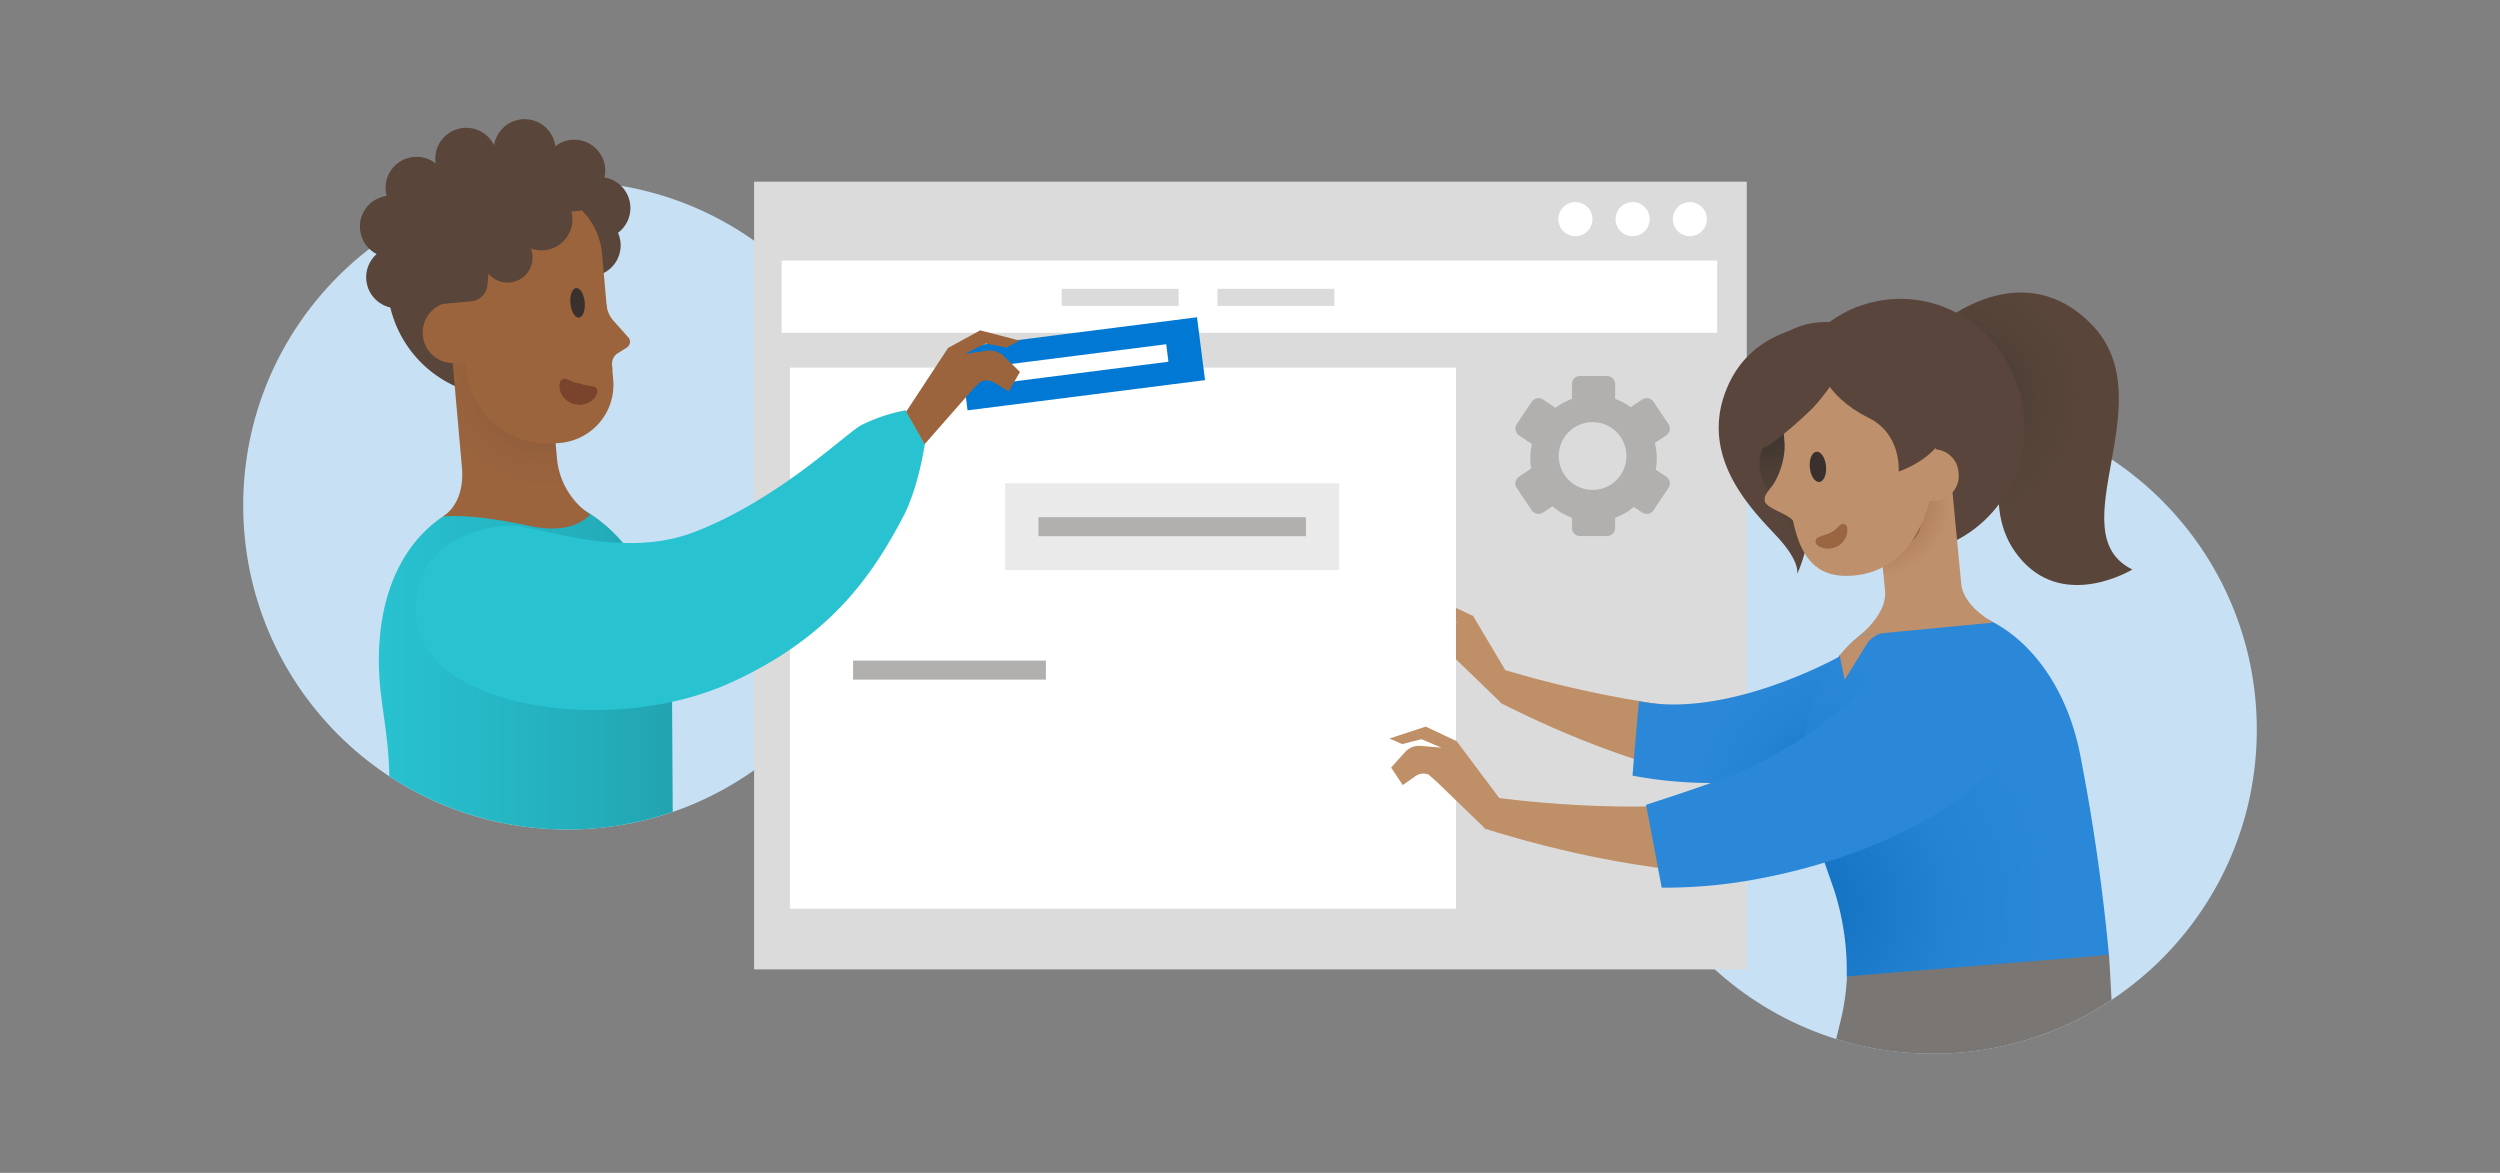 <svg xmlns="http://www.w3.org/2000/svg" xmlns:xlink="http://www.w3.org/1999/xlink" viewBox="0 0 405 190"><rect x="0" y="0" width="405" height="190" fill="#808080" stroke="none"/><defs><linearGradient id="linear-gradient" x1="61.375" y1="107.149" x2="108.983" y2="107.149" gradientUnits="userSpaceOnUse"><stop offset="0" stop-color="#28c2d1"/><stop offset="0.657" stop-color="#24afbd"/><stop offset="1" stop-color="#22a4b0"/></linearGradient><radialGradient id="radial-gradient" cx="7.55" cy="67.948" r="18.374" gradientTransform="matrix(-0.996, 0.089, 0.089, 0.996, 89.822, -7.348)" gradientUnits="userSpaceOnUse"><stop offset="0" stop-color="#724937"/><stop offset="0.358" stop-color="#88583a"/><stop offset="0.7" stop-color="#96613c"/><stop offset="1" stop-color="#9b643d"/></radialGradient><radialGradient id="radial-gradient-2" cx="298.816" cy="129.851" r="24.728" gradientUnits="userSpaceOnUse"><stop offset="0" stop-color="#106ebe"/><stop offset="0.122" stop-color="#1573c3"/><stop offset="0.617" stop-color="#2583d3"/><stop offset="1" stop-color="#2b88d8"/></radialGradient><radialGradient id="radial-gradient-3" cx="395.124" cy="66.081" r="19.649" gradientTransform="translate(-82.349 36.079) rotate(-5.46)" gradientUnits="userSpaceOnUse"><stop offset="0" stop-color="#33312d"/><stop offset="0.059" stop-color="#38332e"/><stop offset="0.356" stop-color="#4a3d34"/><stop offset="0.664" stop-color="#554338"/><stop offset="1" stop-color="#594539"/></radialGradient><linearGradient id="linear-gradient-2" x1="366.755" y1="66.583" x2="366.755" y2="87.635" gradientTransform="translate(-82.349 36.079) rotate(-5.46)" xlink:href="#radial-gradient-3"/><radialGradient id="radial-gradient-4" cx="291.369" cy="147.148" r="41.19" xlink:href="#radial-gradient-2"/><radialGradient id="radial-gradient-5" cx="379.724" cy="81.435" r="12.561" gradientTransform="translate(-82.349 36.079) rotate(-5.46)" gradientUnits="userSpaceOnUse"><stop offset="0" stop-color="#9a6541"/><stop offset="1" stop-color="#be906b"/></radialGradient><radialGradient id="radial-gradient-6" cx="378.822" cy="79.703" r="6.178" gradientTransform="translate(-82.349 36.079) rotate(-5.46)" gradientUnits="userSpaceOnUse"><stop offset="0" stop-color="#9b643d"/><stop offset="1" stop-color="#bf8f68"/></radialGradient></defs><title>ODD</title><g id="Layer_6" data-name="Layer 6"><circle cx="313.106" cy="118.199" r="52.496" style="fill:#c7e0f4"/><circle cx="91.894" cy="81.883" r="52.496" style="fill:#c7e0f4"/><rect x="122.167" y="29.431" width="160.808" height="127.611" style="fill:#dbdbdb"/><rect x="196.55" y="-27.719" width="11.7" height="151.558" transform="translate(250.46 -154.34) rotate(90)" style="fill:#fff"/><path d="M243.273,113.957l-7.814-7.548L234.09,105.2a2.243,2.243,0,0,0-2.1.255l-2.07,1.454-1.883-2.834,2.252-2.507a3.071,3.071,0,0,1,2.544-1.008l3.357.283-3.252-1.366-3.1.791-2.082-.9,5.879-1.93,5.01,2.351,5.326,8.966Z" style="fill:#bf8f68"/><circle cx="255.215" cy="35.497" r="2.759" style="fill:#fff"/><circle cx="264.487" cy="35.497" r="2.759" style="fill:#fff"/><circle cx="273.759" cy="35.497" r="2.759" style="fill:#fff"/><rect x="127.965" y="59.559" width="107.907" height="87.641" style="fill:#fff"/><rect x="171.999" y="46.787" width="18.932" height="2.771" style="fill:#dbdbdb"/><rect x="197.224" y="46.787" width="18.932" height="2.771" style="fill:#dbdbdb"/><rect x="138.195" y="107.019" width="31.238" height="3.08" style="fill:#b1b0ae"/><rect x="162.834" y="78.285" width="54.116" height="14.079" style="fill:#eaeaea"/><rect x="168.219" y="83.785" width="43.344" height="3.08" style="fill:#b1b0ae"/><path d="M269.928,77.22l-1.7-1.138a10.2,10.2,0,0,0-.138-4.323l1.835-1.23a1.324,1.324,0,0,0,.361-1.838l-2.421-3.609a1.324,1.324,0,0,0-1.837-.362l-1.854,1.243a10.226,10.226,0,0,0-2.522-1.344V62.232a1.324,1.324,0,0,0-1.324-1.324h-4.346a1.324,1.324,0,0,0-1.324,1.324v2.387a10.194,10.194,0,0,0-2.669,1.452l-2.014-1.351a1.325,1.325,0,0,0-1.838.362l-2.421,3.609a1.326,1.326,0,0,0,.362,1.838l2.1,1.409a10.18,10.18,0,0,0-.13,3.96l-1.971,1.322a1.326,1.326,0,0,0-.362,1.838l2.421,3.609a1.326,1.326,0,0,0,1.838.362l1.512-1.014a10.227,10.227,0,0,0,3.171,1.859v1.643a1.324,1.324,0,0,0,1.324,1.324h4.346a1.324,1.324,0,0,0,1.324-1.324V83.874a10.226,10.226,0,0,0,3.037-1.743l1.339.9a1.324,1.324,0,0,0,1.837-.362l2.421-3.609A1.324,1.324,0,0,0,269.928,77.22ZM258,79.361a5.487,5.487,0,1,1,5.486-5.487A5.487,5.487,0,0,1,258,79.361Z" style="fill:#b1b0ae"/><rect x="155.941" y="53.805" width="38.777" height="10.266" transform="translate(-6.039 22.612) rotate(-7.255)" style="fill:#0078d4"/><rect x="161.44" y="57.508" width="27.778" height="2.86" transform="translate(-6.039 22.612) rotate(-7.255)" style="fill:#fff"/><circle cx="91.894" cy="81.883" r="52.496" style="fill:none"/><path d="M108.721,110.448c0-.031,0-.062,0-.092-.068-16.864-10.833-30.49-24.044-30.437s-22.951,9.333-23.294,26.192c-.145,7.1,1.494,11.187,1.693,19.645a52.468,52.468,0,0,0,45.906,5.764l-.123-21.072Z" style="fill:url(#linear-gradient)"/><circle cx="84.989" cy="24.322" r="5.017" style="fill:#594539"/><circle cx="93.035" cy="27.649" r="5.017" style="fill:#594539"/><circle cx="75.531" cy="25.72" r="5.017" style="fill:#594539"/><circle cx="67.482" cy="30.42" r="5.017" style="fill:#594539"/><circle cx="97.111" cy="33.699" r="5.017" style="fill:#594539"/><circle cx="63.321" cy="36.705" r="5.017" style="fill:#594539"/><circle cx="95.531" cy="39.754" r="5.017" style="fill:#594539"/><circle cx="64.337" cy="44.917" r="5.017" style="fill:#594539"/><path d="M73.849,25.819h1.109A18.774,18.774,0,0,1,93.732,44.593v2.183A17.751,17.751,0,0,1,75.98,64.528H72.819A10.132,10.132,0,0,1,62.687,54.4V36.982A11.162,11.162,0,0,1,73.849,25.819Z" transform="translate(160.113 83.241) rotate(174.917)" style="fill:#594539"/><path d="M71.686,83.71s3.689-1.9,3.144-8.021L72.909,54.018,88.3,52.649l1.934,21.669a12.292,12.292,0,0,0,5.338,9.014s-2.429,3.455-9.74,1.872C75.687,83.008,71.686,83.71,71.686,83.71Z" style="fill:url(#radial-gradient)"/><path d="M84.268,30.677h.842A13.282,13.282,0,0,1,98.392,43.959V72.036a0,0,0,0,1,0,0H86.266A11.447,11.447,0,0,1,74.819,60.589V40.127A9.449,9.449,0,0,1,84.268,30.677Z" transform="translate(177.421 94.838) rotate(174.917)" style="fill:#9b643d"/><path d="M98.255,49.338a4.671,4.671,0,0,0,.963,2.436l2.606,2.923a1.1,1.1,0,0,1-.185,1.544l-1.707,1.077a2.083,2.083,0,0,0-.78,1.8l.054.864-1.594-1.843-.687-8.682Z" style="fill:#9b643d"/><ellipse cx="93.565" cy="49.055" rx="1.164" ry="2.399" transform="translate(-4.202 9.025) rotate(-5.401)" style="fill:#3a312e"/><path d="M68.49,54.293A4.935,4.935,0,0,0,73.819,58.8c.184-.015,2.566-.236,2.743-.271,2.438-.477,1.977-2.526,1.766-5.058-.209-2.509-.059-4.618-2.511-4.718-.2-.008-2.61.192-2.818.209A4.935,4.935,0,0,0,68.49,54.293Z" style="fill:#9b643d"/><path d="M91.845,61.443c.614.235,1.02.438,1.357.531a6.26,6.26,0,0,0,.681.151c.166.035.369.122.726.2l1.465.279.064.013a.793.793,0,0,1,.631.929.743.743,0,0,1-.023.093,2.742,2.742,0,0,1-1.366,1.58,3.311,3.311,0,0,1-4.319-1.193,2.755,2.755,0,0,1-.342-2.075.777.777,0,0,1,.941-.569.641.641,0,0,1,.088.027Z" style="fill:#7a442c"/><path d="M69.2,29.445l24.367-2.167.606,6.848-9.477.843a5.769,5.769,0,0,0-5.22,5.083l-.513,6.117a2.9,2.9,0,0,1-2.632,2.646l-5.5.489Z" style="fill:#594539"/><circle cx="87.72" cy="35.534" r="5.017" style="fill:#594539"/><circle cx="83.526" cy="35.438" r="5.017" style="fill:#594539"/><circle cx="82.234" cy="41.727" r="4.049" style="fill:#594539"/><path d="M149.817,71.941s-1.006,7.029-3.52,11.8c-5.062,9.617-11.839,19.452-27.684,26.742-18.414,8.472-45.33,4.487-50.234-6.786-2.386-5.485-1.657-16.788,13.146-18.5,3.915-.924,18.249,5.928,31.041.961,13.427-5.212,24.024-15.537,26.87-17.239a27.208,27.208,0,0,1,7.294-2.451Z" style="fill:#28c2d1"/><path d="M283.577,115.1c15.264-.248,20.65,15.957-1.869,12.16-18.98-3.2-35.694-11.949-38.618-13.379l.762-5.326S265.6,115.4,283.577,115.1Z" style="fill:#bf8f68"/><path d="M297.9,106.405s-18,10.119-32.374,7.186c-.257,2.291-1.063,12.062-1.063,12.062a69.3,69.3,0,0,0,23.831.312c12.1-2.2,9.706-19.987,9.706-19.987" style="fill:url(#radial-gradient-2)"/><path d="M149.783,71.968l7.652-8.717,1.386-1.389a2.411,2.411,0,0,1,2.268.133l2.315,1.418,1.827-3.161-2.58-2.534a3.3,3.3,0,0,0-2.792-.91l-3.577.528,3.391-1.681,3.373.64,2.168-1.106-6.426-1.673-5.207,2.855L146.8,66.7Z" style="fill:#9b643d"/><circle cx="313.106" cy="118.199" r="52.496" style="fill:none"/><path d="M313.106,170.7a52.238,52.238,0,0,0,28.963-8.717c-.168-3.242-.337-6.32-.427-7.434l-42.415,3.124a36.63,36.63,0,0,1-.986,7.437l-.786,3.217A52.473,52.473,0,0,0,313.106,170.7Z" style="fill:#797673"/><path d="M307.327,53.505a32.242,32.242,0,0,1-7.121,12.352c-4.421,4.714-8.372,7.237-8.536,12.059-.242,7.076,2.889,7.042-.534,15.115,0,0,.57-1.77-2.759-5.554S274.9,74.83,279.7,63.033C285.988,47.58,307.327,53.505,307.327,53.505Z" style="fill:#59453c"/><path d="M338.975,52.71c11.719,12.239-5.71,33.588,6.467,39.549,0,0-10.668,6.513-17.842-1.423-7.344-8.126-1.616-18.407-3.3-27.682-1.26-6.953-9.933-10.693-9.933-10.693S327.652,40.884,338.975,52.71Z" style="fill:url(#radial-gradient-3)"/><ellipse cx="307.974" cy="69.033" rx="19.978" ry="20.622" transform="translate(-5.171 29.618) rotate(-5.46)" style="fill:#59453c"/><path d="M288.9,68.316s-3.143,2.677-3.717,5.48c-.762,3.717,1.7,6.176,3.444,9.319a32.921,32.921,0,0,1,2.636,6.82l3.4-14.252Z" style="fill:url(#linear-gradient-2)"/><path d="M341.642,154.654a327.515,327.515,0,0,0-4.693-32.576c-2.884-14.419-12.883-24.7-25.147-23.528s-21.07,13.989-19.671,28.627a31.6,31.6,0,0,0,1.262,6.315h0l.013.038c.208.671.44,1.328.69,1.973l3.036,8.682a42.756,42.756,0,0,1,2.037,14.026C299.173,158.112,341.572,154.781,341.642,154.654Z" style="fill:url(#radial-gradient-4)"/><path d="M298.834,110.128l3.467-5.594a3.91,3.91,0,0,1,2.762-1.968l-3.722.356a17.153,17.153,0,0,0-3.3,3.3Z" style="fill:#be906b"/><path d="M282.3,129.3c15.029-2.678,22.93,12.461.093,12.3-19.248-.134-38.792-6.424-41.907-7.37l1.553-5.06S264.6,132.453,282.3,129.3Z" style="fill:#bf8f68"/><path d="M283.383,124.4c13.685-6.764,15.949-11.008,24.563-18.851s22.069-2.082,20.387,8.147c-2.408,14.639-23.5,24.828-42.907,28.561a81.715,81.715,0,0,1-16.232,1.547l-2.534-13.425S279.732,126.2,283.383,124.4Z" style="fill:#2b88d8"/><path d="M317.721,94.619,316,76.573l-12.067,4.056,1.45,15.17c.348,3.643-4.055,7.124-4.055,7.124l21.595-2.064S318.07,98.262,317.721,94.619Z" style="fill:url(#radial-gradient-5)"/><g id="Layer1_18_FILL" data-name="Layer1 18 FILL"><path d="M301.2,68.437l-9.372.9,1.623,16.979,9.372-.9Z" style="fill:url(#radial-gradient-6)"/></g><path d="M311.117,85.239a3.237,3.237,0,0,1-.728,1.735,3.652,3.652,0,0,1-1.581,1.141,3.445,3.445,0,0,1-1.945.189,2.93,2.93,0,0,1-1.61-.85.832.832,0,0,1,.326-1.361l.142-.048c.5-.171.888-.23,1.226-.329.344-.061.609-.184.894-.244a6.886,6.886,0,0,0,.879-.347c.312-.139.673-.375,1.049-.529l.321-.132a.748.748,0,0,1,1.027.775Z" style="fill:#9a6541"/><ellipse cx="295.476" cy="75.536" rx="1.318" ry="2.457" transform="translate(-5.847 28.458) rotate(-5.46)" style="fill:#3a312e"/><ellipse cx="308.18" cy="74.391" rx="1.318" ry="2.457" transform="translate(-5.68 29.661) rotate(-5.46)" style="fill:#3a312e"/><path d="M298.837,79.827c.076,1.1,2.971,2.172,3.815,3.756,2.535-3.442-.832-12.692-.832-12.692s-.2,3.765-1.227,5.726C299.719,78.287,298.762,78.725,298.837,79.827Z" style="fill:#be906b"/><path d="M299.914,54.933c-8.4.8-11.7,7.454-10.9,15.854,1.02,10.668.621,22.362,9.832,22.5,11.484.169,15.624-12.516,14.6-23.184C312.651,61.7,308.314,54.13,299.914,54.933Z" style="fill:#be906b"/><path d="M285.879,81.065c.135,1.416,4.032,2.071,4.876,3.655,2.535-3.442-1.618-12.617-1.618-12.617a12.925,12.925,0,0,1-1.5,5.753C286.706,79.5,285.774,79.966,285.879,81.065Z" style="fill:#be906b"/><path d="M299.218,85.413a2.713,2.713,0,0,1-.252,1.741,3.083,3.083,0,0,1-1.3,1.343,3.223,3.223,0,0,1-1.76.375,2.775,2.775,0,0,1-1.514-.58.724.724,0,0,1-.118-1.018.706.706,0,0,1,.232-.192l.129-.067a3.2,3.2,0,0,1,.606-.226c.178-.081.356-.115.508-.176.312-.1.548-.211.775-.3a3.867,3.867,0,0,0,.649-.4c.231-.164.478-.452.752-.681l.248-.206a.644.644,0,0,1,.908.083A.655.655,0,0,1,299.218,85.413Z" style="fill:#9a6541"/><ellipse cx="294.504" cy="75.628" rx="1.318" ry="2.457" transform="translate(-5.86 28.366) rotate(-5.46)" style="fill:#3a312e"/><path d="M308.778,72.808h4.516a4.012,4.012,0,0,1,4.012,4.012v.3a4.012,4.012,0,0,1-4.012,4.012h-4.516a0,0,0,0,1,0,0V72.808a0,0,0,0,1,0,0Z" transform="translate(-5.903 30.136) rotate(-5.46)" style="fill:#be906b"/><path d="M294.75,55.887c-1.194,2.564.788,8.251,7.926,11.777,5.468,2.7,4.9,8.732,4.9,8.732s5.563-1.792,7.494-6.088c1.859-4.136,1.656-12.585-2.541-16.58C307.021,48.485,298.061,48.771,294.75,55.887Z" style="fill:#59453c"/><path d="M301.084,53.214a33.7,33.7,0,0,1-7.445,12.914,67.2,67.2,0,0,1-6.7,5.753c-2.661,2.184-8.55.534-5.025-8.333C288.357,47.34,301.084,53.214,301.084,53.214Z" style="fill:#59453c"/><path d="M240.6,134.232l-7.813-7.548-1.37-1.211a2.244,2.244,0,0,0-2.1.255l-2.071,1.454-1.883-2.834,2.252-2.507a3.072,3.072,0,0,1,2.544-1.008l3.357.283-3.252-1.366-3.1.791-2.081-.9,5.879-1.93,5.009,2.352,6.9,9.215Z" style="fill:#bf8f68"/></g></svg>